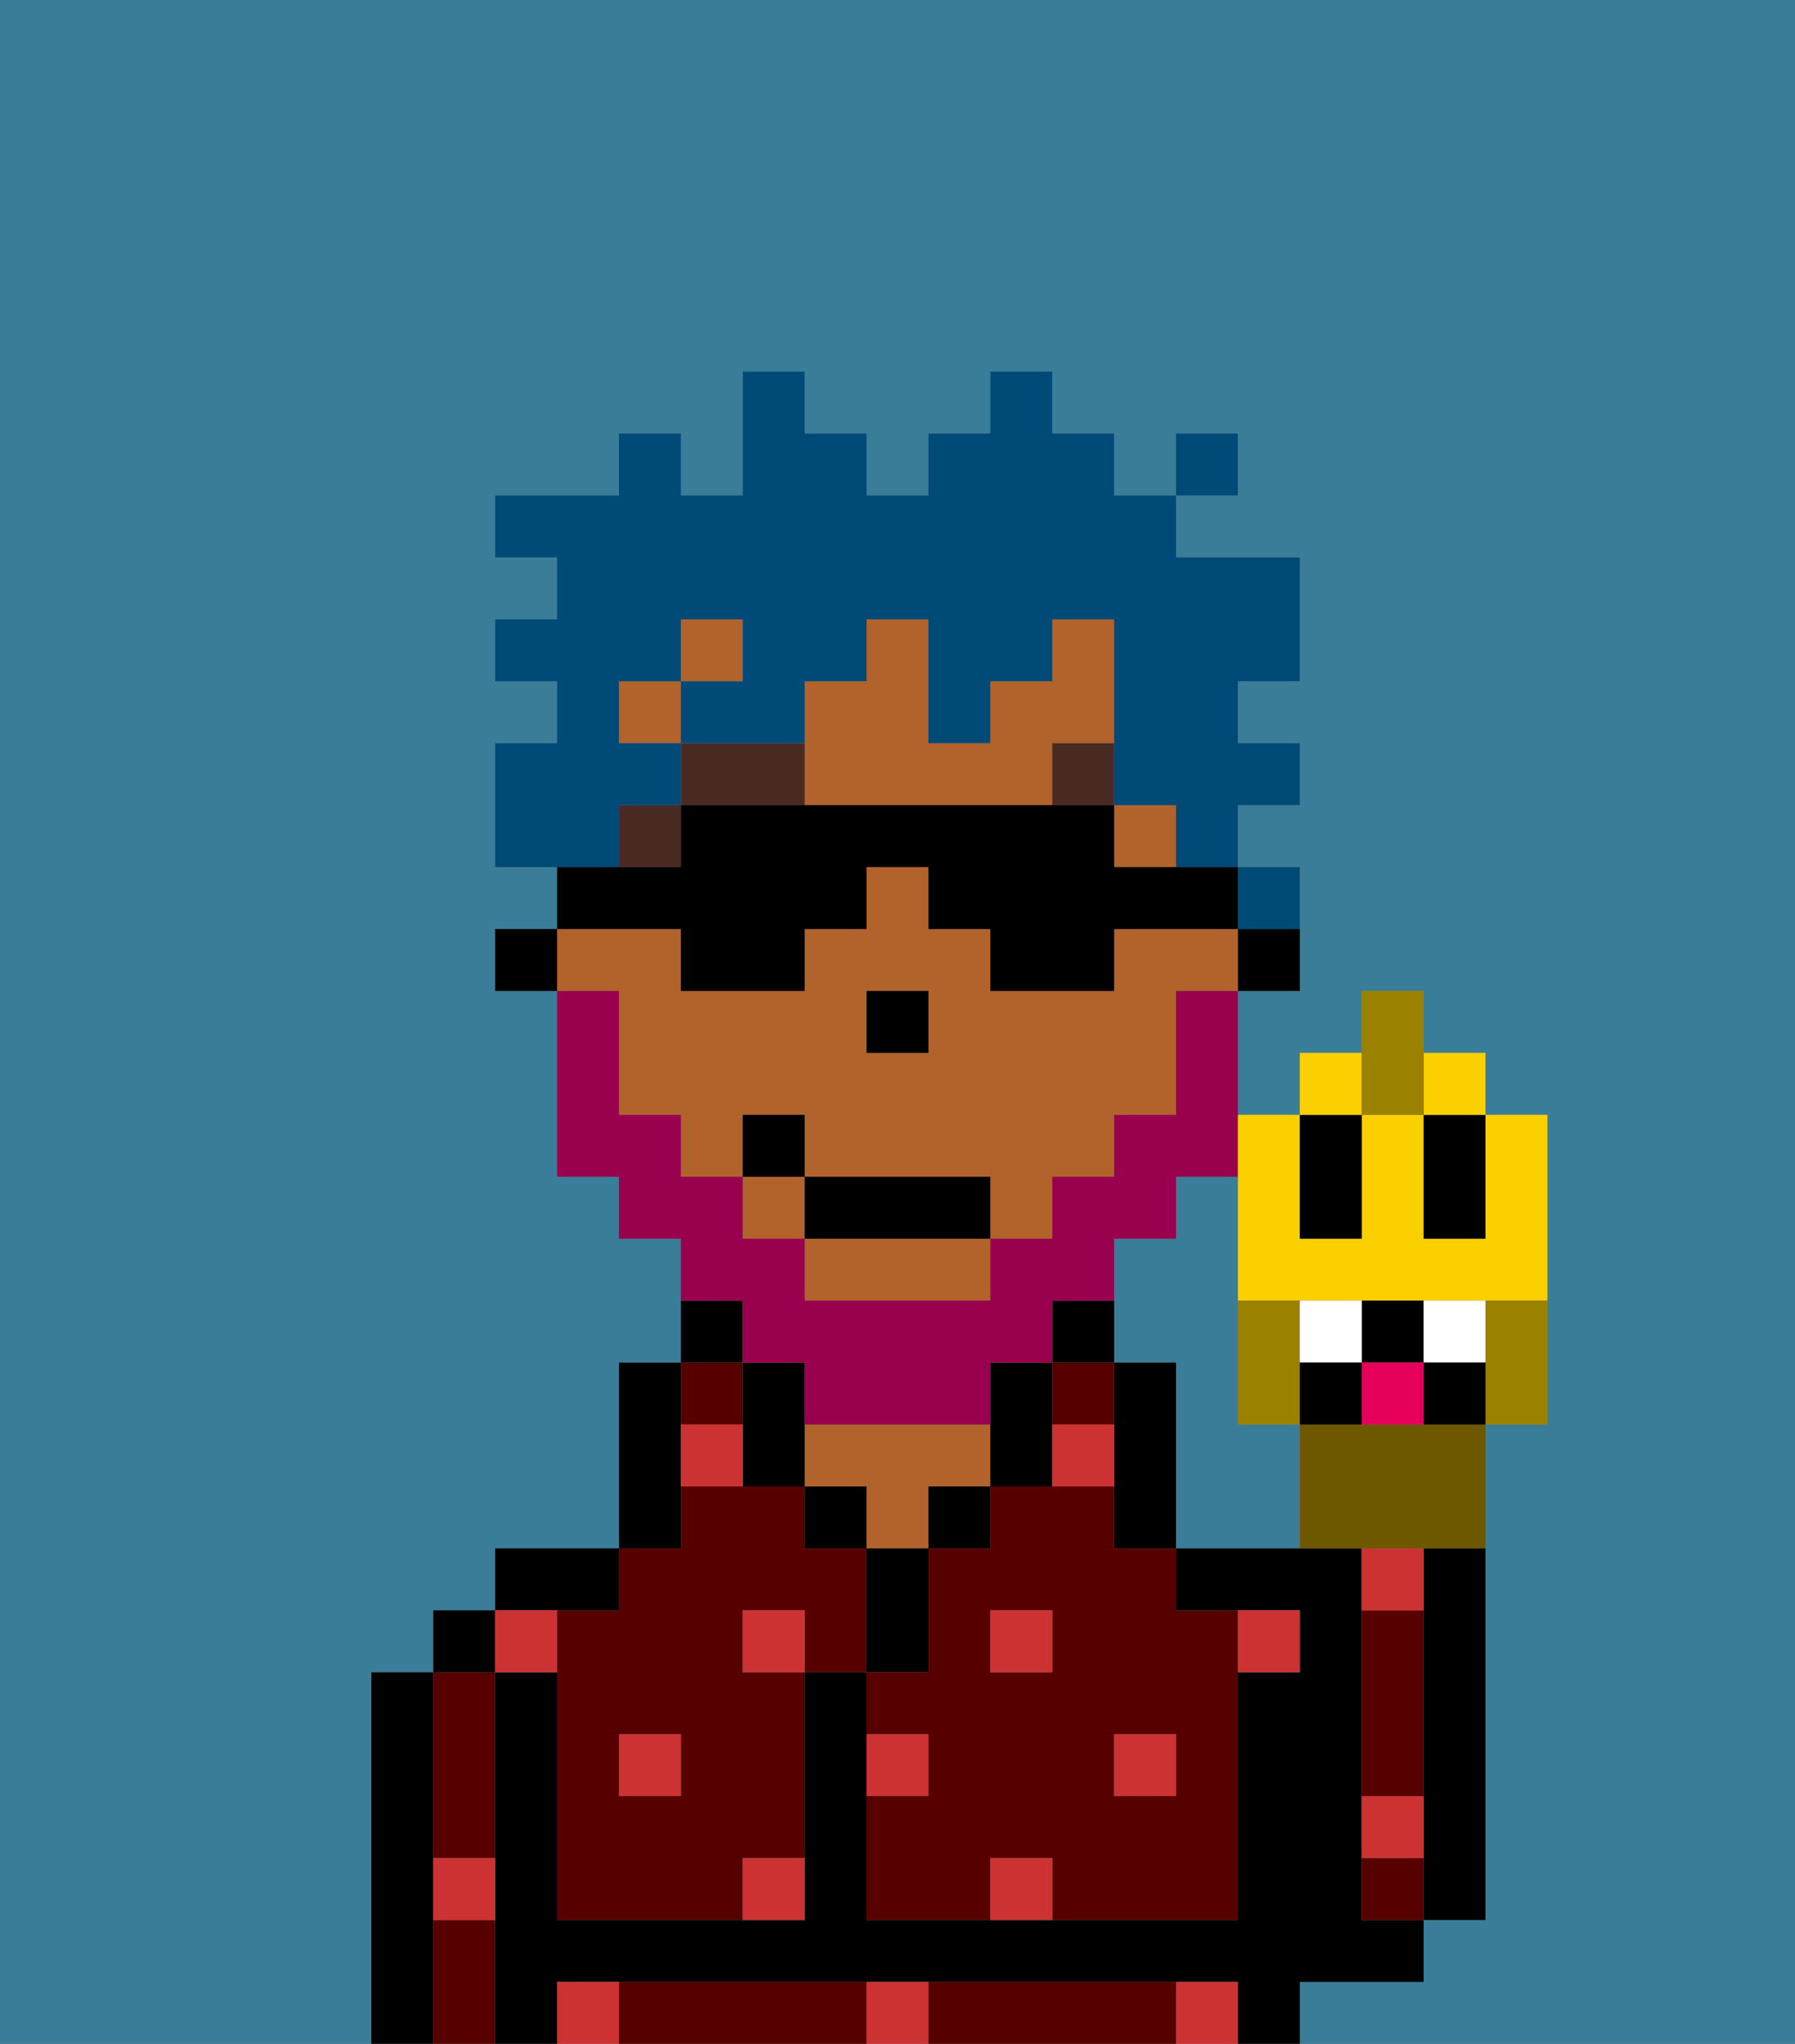 <svg xmlns="http://www.w3.org/2000/svg" viewBox="0 0 29 33"><rect x="0" y="0" width="29" height="33" fill="#808080" stroke="none"/><defs><style>polygon,rect,path{shape-rendering:crispedges;}.wa80-1{fill:#397d98;}.wa80-2{fill:#000000;}.wa80-3{fill:#560000;}.wa80-4{fill:#b2622b;}.wa80-5{fill:#cc3232;}.wa80-6{fill:#492a23;}.wa80-7{fill:#99004d;}.wa80-8{fill:#004a77;}.wa80-9{fill:#fad000;}.wa80-10{fill:#6d5800;}.wa80-11{fill:#9b8100;}.wa80-12{fill:#ffffff;}.wa80-13{fill:#e70059;}</style></defs><path class="wa80-1" d="M19,20H18v2h1v3h2V23H20V19H19Z"/><path class="wa80-1" d="M0,0V33H29V0ZM19,7h1V8H19Zm6,12v4H24v8H23v1H21v1H6V27H7V26H8V25h2V22h1V20H10V19H9V16H8V15H9V14H8V12H9V11H8V10H9V9H8V8h2V7h1V8h1V6h1V7h1V8h1V7h1V6h1V7h1V8h1V9h2v2H20v1h1v1H20v1h1v1H20v1H19v2h0V16h1V15h1v1H20v2h1V17h1V16h1v1h1v1h1Z"/><rect class="wa80-1" x="14" y="16" width="1"/><rect class="wa80-1" x="9" y="16" width="1"/><path class="wa80-2" d="M7,30V27H6v6H7V30Z"/><path class="wa80-3" d="M7,30H8V27H7v3Z"/><path class="wa80-3" d="M7,31v2H8V31Z"/><rect class="wa80-2" x="7" y="26" width="1" height="1"/><path class="wa80-3" d="M9,26v5h3V30h1V27H12V26h1v1h1V25H13V24H11v1H10v1Zm2,2v1H10V28Z"/><rect class="wa80-3" x="11" y="22" width="1" height="1"/><path class="wa80-2" d="M10,26V25H8v1h2Z"/><path class="wa80-2" d="M11,24V22H10v3h1Z"/><path class="wa80-2" d="M12,21H11v1h1Z"/><rect class="wa80-2" x="13" y="24" width="1" height="1"/><path class="wa80-4" d="M15,24h1V23H13v1h1v1h1Z"/><path class="wa80-2" d="M15,26V25H14v2h1Z"/><rect class="wa80-2" x="15" y="24" width="1" height="1"/><rect class="wa80-3" x="17" y="22" width="1" height="1"/><path class="wa80-3" d="M18,24H16v1H15v2H14v1h1v1H14v2h2V30h1v1h3V26H19V25H18Zm-1,3H16V26h1Zm2,1v1H18V28Z"/><path class="wa80-2" d="M17,24V22H16v2Z"/><path class="wa80-2" d="M18,21H17v1h1Z"/><path class="wa80-2" d="M19,22H18v3h1V22Z"/><path class="wa80-3" d="M18,32H15v1h4V32Z"/><path class="wa80-3" d="M13,32H10v1h4V32Z"/><path class="wa80-2" d="M22,30V25H19v1h2v1H20v4H14V27H13v4H9V27H8v6H9V32H20v1h1V32h2V31H22Z"/><path class="wa80-3" d="M22,27v2h1V26H22Z"/><rect class="wa80-3" x="22" y="30" width="1" height="1"/><path class="wa80-2" d="M23,26v5h1V25H23Z"/><rect class="wa80-2" x="20" y="15" width="1" height="1"/><rect class="wa80-4" x="18" y="13" width="1" height="1"/><rect class="wa80-4" x="10" y="11" width="1" height="1"/><rect class="wa80-4" x="11" y="10" width="1" height="1"/><rect class="wa80-4" x="10" y="13" width="1"/><path class="wa80-4" d="M10,16h0v2h1v1h1V18h1v1h3v1h1V19h1V18h1V16h1V15H18v1H16V15H15V14H14v1H13v1H11V15H9v1Zm4,1V16h1v1H14Z"/><rect class="wa80-4" x="12" y="19" width="1" height="1"/><path class="wa80-4" d="M13,21h3V20H13Z"/><path class="wa80-4" d="M18,12V10H17v1H16v1H15V10H14v1H13v1h0v1h4V12Z"/><path class="wa80-2" d="M13,22H12v2h1V22Z"/><rect class="wa80-2" x="11" y="10" width="1"/><rect class="wa80-2" x="14" y="10" width="1"/><rect class="wa80-2" x="17" y="10" width="1"/><rect class="wa80-2" x="10" y="11" width="1"/><polygon class="wa80-2" points="9 15 8 15 8 16 9 16 9 16 9 15"/><polygon class="wa80-2" points="15 17 15 16 14 16 14 17 14 17 15 17 15 17"/><rect class="wa80-5" x="18" y="28" width="1" height="1"/><path class="wa80-5" d="M16,30v1h1V30Z"/><path class="wa80-5" d="M15,28H14v1h1Z"/><path class="wa80-5" d="M14,32v1h1V32Z"/><rect class="wa80-5" x="16" y="26" width="1" height="1"/><path class="wa80-5" d="M12,31h1V30H12Z"/><rect class="wa80-5" x="10" y="28" width="1" height="1"/><rect class="wa80-5" x="12" y="26" width="1" height="1"/><path class="wa80-5" d="M21,27V26H20v1Z"/><path class="wa80-5" d="M9,32v1h1V32Z"/><path class="wa80-5" d="M19,32v1h1V32Z"/><path class="wa80-5" d="M22,30h1V29H22Z"/><path class="wa80-5" d="M23,26V25H22v1Z"/><path class="wa80-5" d="M7,31H8V30H7Z"/><path class="wa80-5" d="M9,27V26H8v1Z"/><path class="wa80-5" d="M17,24h1V23H17Z"/><path class="wa80-5" d="M11,23v1h1V23Z"/><rect class="wa80-6" x="10" y="13" width="1" height="1"/><path class="wa80-6" d="M11,12v1h2V12Z"/><rect class="wa80-6" x="18" y="13" width="1"/><rect class="wa80-6" x="17" y="12" width="1" height="1"/><path class="wa80-7" d="M12,22h1v1h3V22h1V21h1V20h1V19h1V16H19v2H18v1H17v1H16v1H13V20H12V19H11V18H10V16H9v3h1v1h1v1h1Z"/><rect class="wa80-2" x="13" y="19" width="3" height="1"/><rect class="wa80-2" x="12" y="18" width="1" height="1"/><rect class="wa80-8" x="20" y="14" width="1" height="1"/><path class="wa80-8" d="M10,13h1V12H10V11h1V10h1v1H11v1h2V11h1V10h1v2h1V11h1V10h1v3h1v1h1V13h1V12H20V11h1V9H19V8H18V7H17V6H16V7H15V8H14V7H13V6H12V8H11V7H10V8H8V9H9v1H8v1H9v1H8v2h2Z"/><rect class="wa80-8" x="19" y="7" width="1" height="1"/><path class="wa80-2" d="M11,16h2V15h1V14h1v1h1v1h2V15h2V14H18V13H11v1H9v1h2Z"/><path class="wa80-9" d="M24,19v1H23V18H22v2H21V18H20v3h5V18H24Z"/><path class="wa80-2" d="M22,20V18H21v2Z"/><path class="wa80-2" d="M23,19v1h1V18H23Z"/><path class="wa80-10" d="M22,23H21v2h3V23H22Z"/><path class="wa80-11" d="M21,23V21H20v2Z"/><path class="wa80-11" d="M24,21.222V23h1V21H24Z"/><path class="wa80-2" d="M23,22V21H22v1Z"/><path class="wa80-12" d="M22,22V21H21v1Z"/><path class="wa80-12" d="M24,22V21H23v1Z"/><rect class="wa80-9" x="21" y="17" width="1" height="1"/><rect class="wa80-9" x="23" y="17" width="1" height="1"/><polygon class="wa80-11" points="23 18 23 17 23 16 22 16 22 17 22 18 23 18"/><path class="wa80-13" d="M22,23h1V22H22Z"/><path class="wa80-2" d="M21,22v1h1V22Z"/><path class="wa80-2" d="M23,22v1h1V22Z"/></svg>